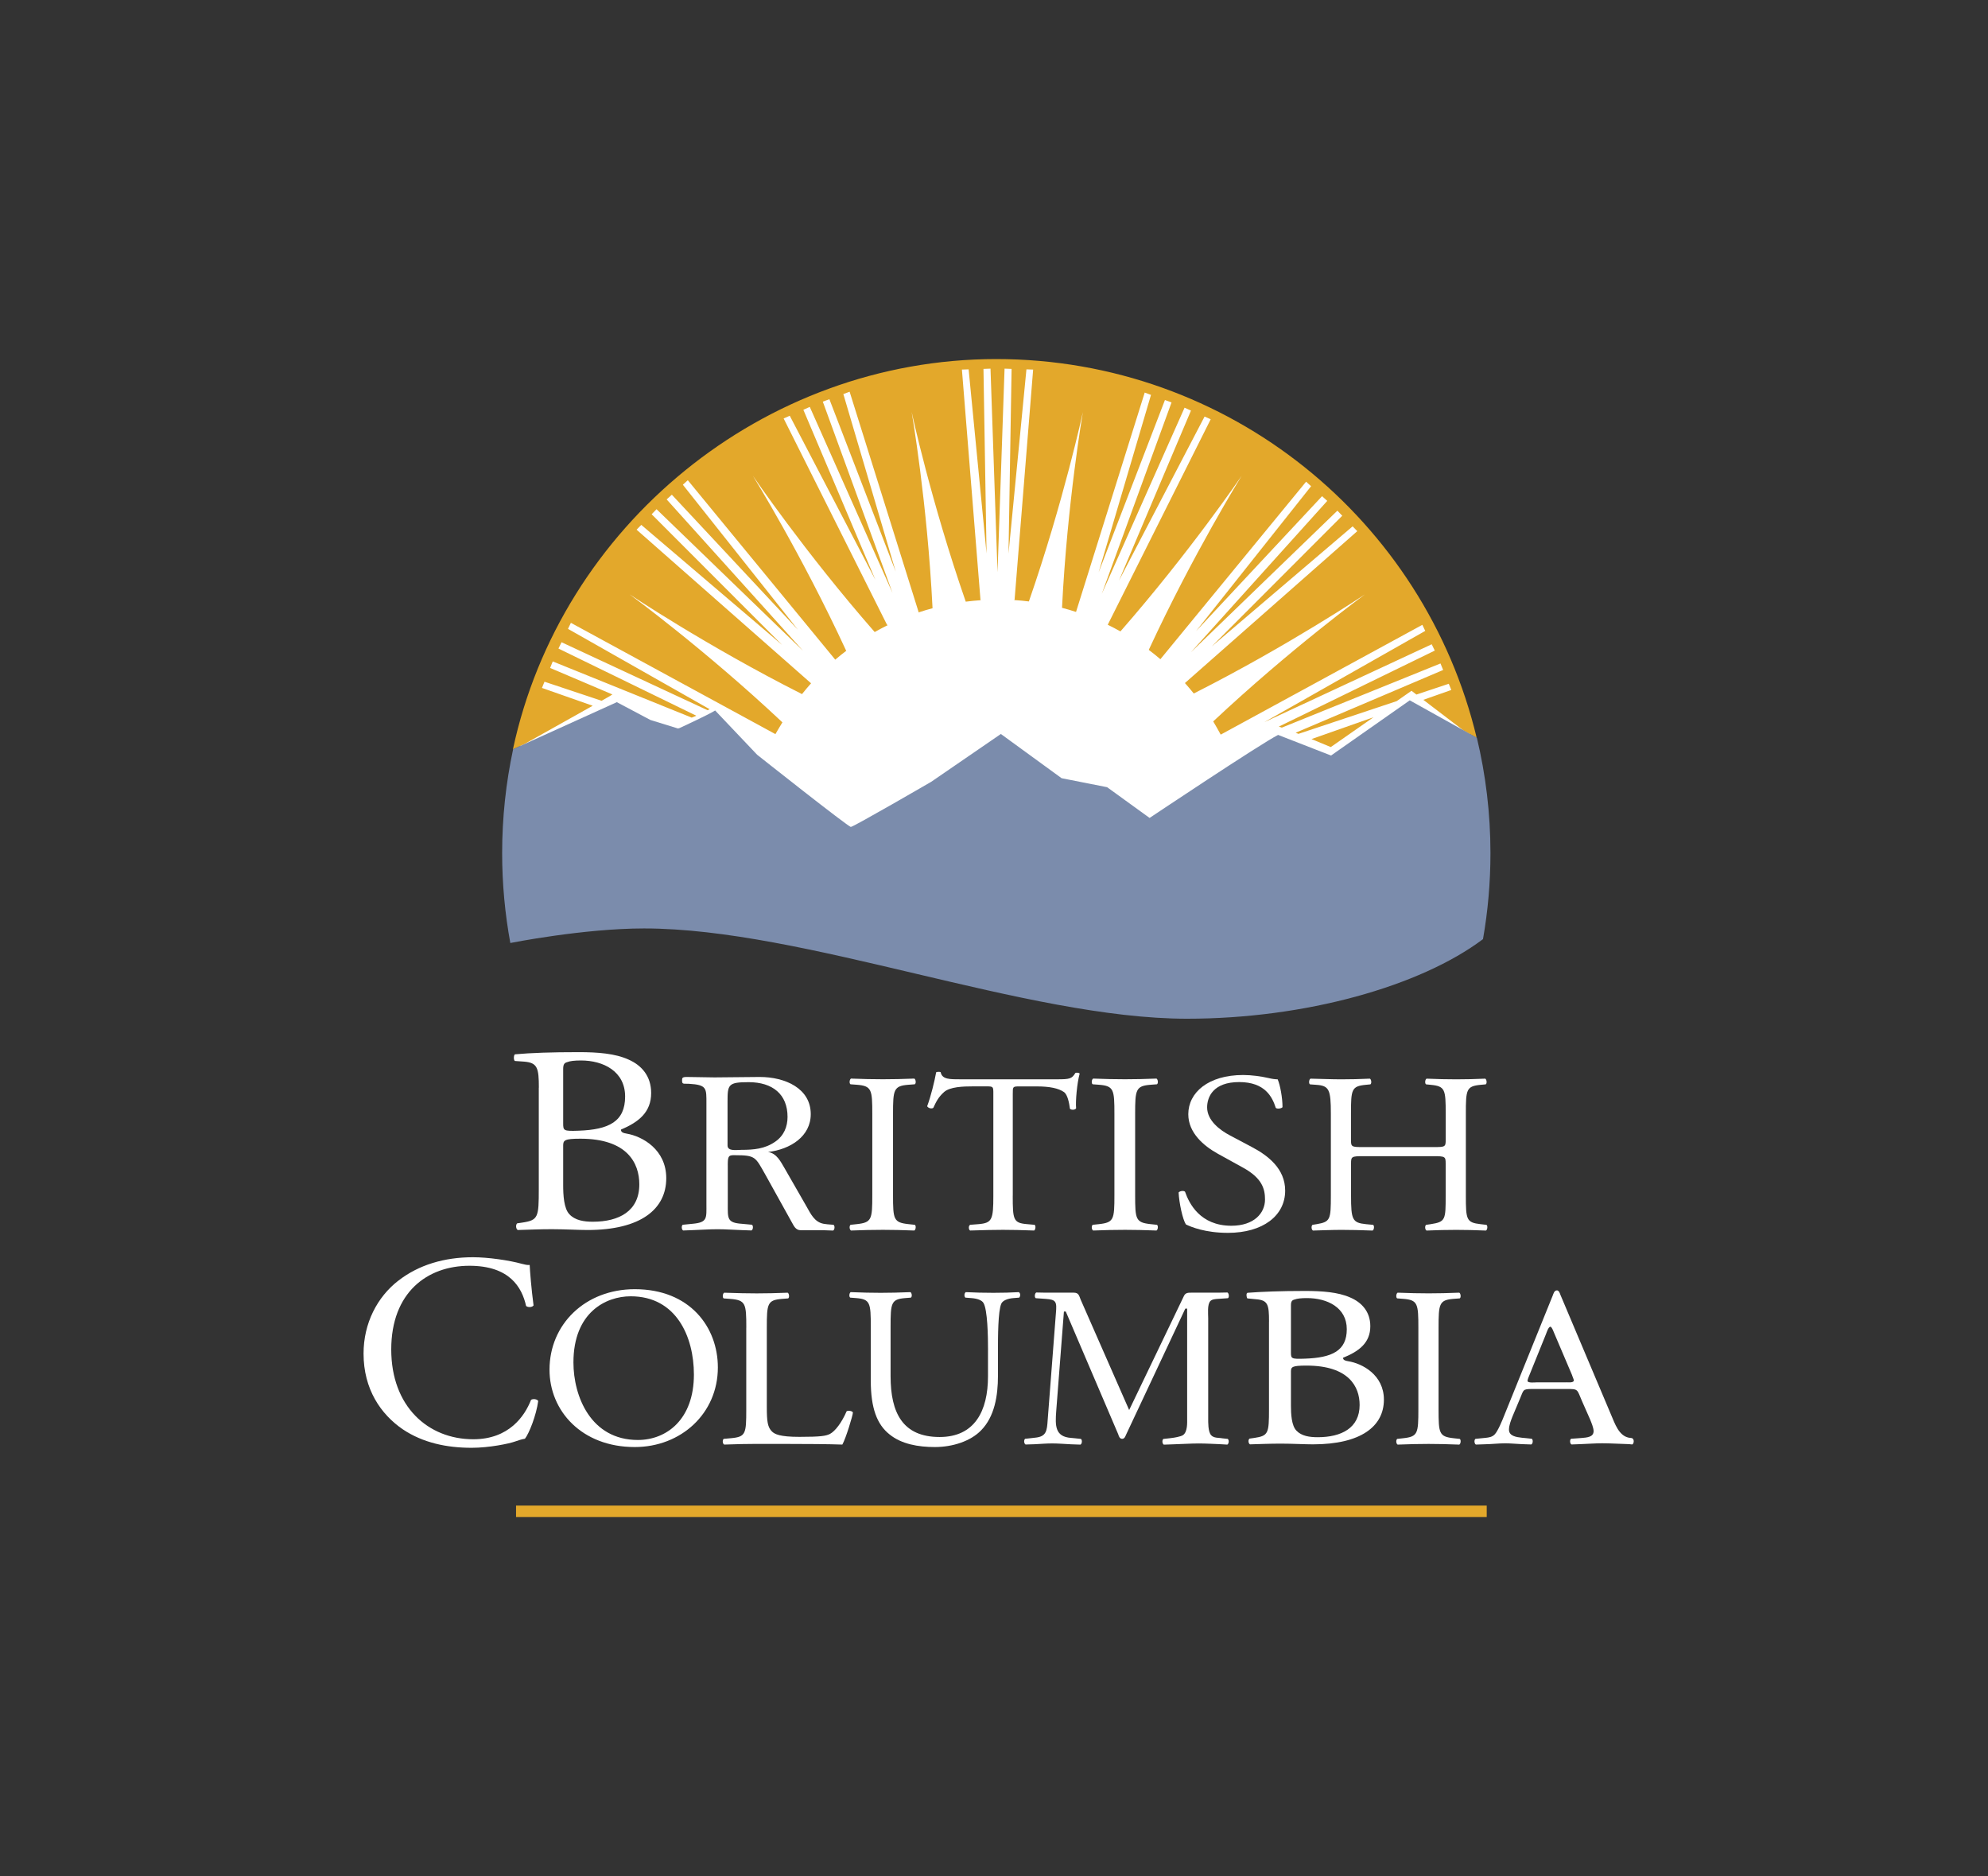 <?xml version="1.0" encoding="UTF-8"?>
<svg id="BCID" xmlns="http://www.w3.org/2000/svg" viewBox="0 0 554.31 523.05">
  <rect x="0" y="0" width="554.31" height="523.05" fill="#333333" stroke="none"/>
  <defs>
    <style>
      .cls-1 {
        fill: #7b8cac;
      }

      .cls-2 {
        fill: #fff;
      }

      .cls-3 {
        fill: #e3a82b;
      }

      .cls-4 {
        fill: none;
      }
    </style>
  </defs>
  <g>
    <g>
      <path class="cls-2" d="M150.25,303.26c0-5.51-.39-6.97-4.11-7.27l-2.59-.18c-.42-.33-.3-1.83,.08-1.86,4.46-.4,10.08-.6,17.77-.6,5.21,0,10.16,.37,13.88,2.08,3.55,1.56,6.28,4.54,6.28,9.31,0,5.36-3.47,8.12-8.43,10.2,0,.75,.66,.97,1.57,1.12,4.46,.75,11.07,4.47,11.07,12.43,0,8.64-7.11,14.45-21.98,14.45-2.4,0-6.44-.23-9.92-.23s-6.45,.15-9.5,.23c-.5-.23-.66-1.42-.17-1.86l1.49-.22c4.38-.67,4.54-1.49,4.54-9.31v-28.29Zm6.78,9.9c0,2.09,.08,2.24,4.3,2.09,8.43-.3,12.97-2.53,12.97-9.53s-6.03-10.05-12.31-10.05c-1.82,0-3.06,.15-3.8,.45-.83,.22-1.16,.6-1.16,1.94v15.11Zm0,17.27c0,2.68,.17,6.48,1.73,8.11,1.57,1.71,4.05,2.09,6.53,2.09,7.35,0,12.97-2.98,12.97-10.42,0-5.88-3.31-12.73-16.44-12.73-4.46,0-4.79,.45-4.79,1.94v11.02Z"/>
      <path class="cls-2" d="M243.22,310.58c0-6.74-.14-7.82-4.31-8.14l-1.76-.13c-.42-.25-.28-1.4,.14-1.59,3.53,.13,5.93,.19,8.89,.19s5.22-.06,8.75-.19c.42,.19,.56,1.34,.14,1.59l-1.76,.13c-4.16,.32-4.31,1.4-4.31,8.14v22.64c0,6.74,.14,7.63,4.31,8.08l1.76,.19c.42,.25,.28,1.4-.14,1.59-3.53-.13-5.93-.19-8.75-.19-2.96,0-5.36,.06-8.89,.19-.42-.19-.56-1.21-.14-1.59l1.76-.19c4.16-.45,4.31-1.34,4.31-8.08v-22.64Z"/>
      <path class="cls-2" d="M282.38,333.35c0,6.68,.13,7.63,3.97,7.95l2.12,.19c.4,.25,.26,1.4-.13,1.59-3.77-.13-6.02-.19-8.66-.19s-4.96,.06-9.19,.19c-.4-.19-.53-1.27,0-1.59l2.38-.19c3.77-.32,4.1-1.27,4.1-7.95v-28.43c0-1.97,0-2.03-1.98-2.03h-3.64c-2.84,0-6.48,.12-8.13,1.59-1.59,1.4-2.25,2.8-2.98,4.39-.53,.38-1.45,.06-1.72-.44,1.06-2.86,2.05-6.93,2.51-9.48,.2-.13,1.06-.19,1.26,0,.4,2.03,2.58,1.97,5.62,1.97h26.78c3.57,0,4.17-.13,5.16-1.78,.33-.13,1.06-.06,1.19,.19-.73,2.61-1.19,7.76-.99,9.67-.26,.51-1.39,.51-1.72,.13-.2-1.59-.66-3.94-1.65-4.64-1.52-1.08-4.03-1.59-7.67-1.59h-4.7c-1.98,0-1.92,.06-1.92,2.16v28.3Z"/>
      <path class="cls-2" d="M310.73,310.58c0-6.74-.14-7.82-4.3-8.14l-1.76-.13c-.42-.25-.28-1.4,.14-1.59,3.53,.13,5.93,.19,8.89,.19s5.22-.06,8.75-.19c.42,.19,.56,1.34,.14,1.59l-1.77,.13c-4.16,.32-4.31,1.4-4.31,8.14v22.64c0,6.74,.14,7.63,4.31,8.08l1.77,.19c.42,.25,.28,1.4-.14,1.59-3.53-.13-5.93-.19-8.75-.19-2.97,0-5.37,.06-8.89,.19-.42-.19-.56-1.21-.14-1.59l1.76-.19c4.16-.45,4.3-1.34,4.3-8.08v-22.64Z"/>
      <path class="cls-2" d="M342.36,343.73c-6.3,0-10.28-1.65-11.7-2.35-.9-1.4-1.88-5.92-2.03-8.91,.37-.45,1.5-.57,1.8-.19,1.12,3.24,4.2,9.47,12.91,9.47,6.3,0,9.38-3.5,9.38-7.31,0-2.8-.67-5.91-6.15-8.9l-7.13-3.94c-3.75-2.1-8.11-5.72-8.11-10.94,0-6.04,5.55-10.94,15.31-10.94,2.33,0,5.03,.38,6.98,.83,.98,.25,2.03,.38,2.63,.38,.68,1.53,1.35,5.09,1.35,7.76-.3,.38-1.5,.57-1.88,.19-.97-3.05-3-7.19-10.21-7.19s-8.93,4.13-8.93,7.06c0,3.69,3.6,6.36,6.38,7.82l6,3.18c4.73,2.48,9.38,6.17,9.38,12.21,0,7-6.23,11.77-15.98,11.77Z"/>
      <path class="cls-2" d="M380.13,322.35c-3.28,0-3.42,.13-3.42,2.04v8.97c0,6.68,.34,7.57,4.17,7.95l1.98,.19c.41,.25,.27,1.4-.14,1.59-3.7-.13-6.02-.19-8.69-.19-2.94,0-5.27,.13-7.94,.19-.41-.19-.55-1.21-.14-1.59l1.16-.19c3.83-.64,3.97-1.27,3.97-7.95v-22.89c0-6.68-.48-7.76-4.04-8.01l-1.78-.13c-.41-.25-.27-1.4,.14-1.59,3.35,.06,5.68,.19,8.62,.19,2.67,0,5-.06,7.94-.19,.41,.19,.55,1.34,.14,1.59l-1.3,.13c-3.97,.38-4.11,1.33-4.11,8.01v7.31c0,1.97,.14,2.04,3.42,2.04h19.57c3.29,0,3.42-.06,3.42-2.04v-7.31c0-6.68-.14-7.63-4.17-8.01l-1.3-.13c-.41-.25-.28-1.4,.14-1.59,3.15,.13,5.47,.19,8.28,.19s5-.06,8.07-.19c.41,.19,.55,1.34,.14,1.59l-1.44,.13c-3.97,.38-4.1,1.33-4.1,8.01v22.89c0,6.68,.14,7.5,4.1,7.95l1.64,.19c.41,.25,.28,1.4-.14,1.59-3.29-.13-5.61-.19-8.28-.19-2.8,0-5.27,.06-8.28,.19-.41-.19-.55-1.21-.14-1.59l1.3-.19c4.17-.64,4.17-1.27,4.17-7.95v-8.97c0-1.91-.14-2.04-3.42-2.04h-19.57Z"/>
      <path class="cls-2" d="M111.09,357.05c5.62-4.38,12.79-6.52,20.8-6.52,4.16,0,10.02,.84,13.64,1.84,.92,.23,1.46,.38,2.16,.31,.08,1.77,.46,6.6,1.08,11.29-.38,.54-1.54,.61-2.08,.15-1.16-5.22-4.62-11.21-15.79-11.21-11.79,0-21.81,7.45-21.81,23.34s10.25,25.03,22.88,25.03c9.94,0,14.33-6.45,16.1-10.98,.54-.38,1.7-.23,2,.31-.54,3.99-2.54,9.06-3.7,10.52-.92,.15-1.85,.46-2.7,.76-1.7,.62-7.24,1.77-12.17,1.77-6.93,0-13.56-1.38-19.19-5.15-6.16-4.22-10.94-11.21-10.94-21.11,0-8.52,3.85-15.82,9.71-20.35Z"/>
      <path class="cls-2" d="M153.22,381.89c0-12.72,10.02-22.45,23.77-22.45,15.42,0,23.17,10.62,23.17,21.81,0,12.85-10.28,22.2-23.17,22.2-14.82,0-23.77-10.11-23.77-21.56Zm40.26,1.34c0-10.49-4.87-21.81-17.63-21.81-6.94,0-15.96,4.51-15.96,18.44,0,9.41,4.81,21.62,17.96,21.62,8.01,0,15.63-5.72,15.63-18.25Z"/>
      <path class="cls-2" d="M275.49,376.42c0-3.94-.13-11.26-1.28-13.16-.47-.76-1.68-1.21-3.37-1.34l-1.68-.13c-.4-.45-.27-1.27,.13-1.53,2.56,.13,5.06,.19,7.69,.19,2.83,0,4.65-.06,7.08-.19,.54,.32,.47,1.14,.13,1.53l-1.62,.13c-1.69,.13-2.97,.7-3.37,1.53-.94,2.1-.94,9.41-.94,12.97v7.19c0,5.53-.94,11.38-4.72,15.2-2.9,2.99-7.89,4.64-12.88,4.64-4.65,0-9.3-.83-12.6-3.5-3.57-2.8-5.26-7.44-5.26-15.01v-15.01c0-6.61-.14-7.69-4.04-8.01l-1.69-.13c-.4-.25-.27-1.33,.13-1.53,3.37,.13,5.66,.19,8.36,.19s4.99-.06,8.29-.19c.4,.19,.54,1.27,.13,1.53l-1.62,.13c-3.91,.32-4.04,1.4-4.04,8.01v13.74c0,10.24,3.37,16.98,13.68,16.98,9.77,0,13.48-7.25,13.48-16.92v-7.31Z"/>
      <path class="cls-2" d="M353.84,368.47c0-4.75-.3-5.97-3.65-6.23l-2.38-.23c-.27-.25-.42-1.53,.07-1.57,4.02-.3,9.09-.51,16.02-.51,4.69,0,9.16,.32,12.52,1.8,3.2,1.35,5.66,3.92,5.66,8.03,0,4.62-3.13,7-7.6,8.8,0,.64,.59,.83,1.41,.96,4.02,.64,9.98,3.85,9.98,10.72,0,7.45-6.41,12.46-19.82,12.46-2.16,0-5.81-.2-8.94-.2s-5.81,.13-8.57,.2c-.45-.2-.6-1.22-.15-1.6l1.34-.19c3.95-.58,4.1-1.29,4.1-8.03v-24.41Zm6.11,8.54c0,1.8,.07,1.93,3.87,1.8,7.6-.26,11.7-2.18,11.7-8.22s-5.44-8.67-11.1-8.67c-1.64,0-2.76,.13-3.43,.39-.74,.19-1.04,.51-1.04,1.67v13.04Zm0,14.9c0,2.31,.15,5.59,1.56,7,1.42,1.48,3.65,1.8,5.89,1.8,6.63,0,11.7-2.57,11.7-8.99,0-5.08-2.98-10.98-14.83-10.98-4.02,0-4.32,.38-4.32,1.67v9.51Z"/>
      <rect class="cls-3" x="143.89" y="419.77" width="270.65" height="3.2"/>
      <path class="cls-2" d="M232.43,341.49l-1.77-.15c-.36-.04-.67-.08-.98-.13-2.58-.46-3.62-2.76-4.83-4.89l-6.1-10.63c-1.05-1.77-2.19-4.16-4.6-4.5,6.26-.75,11.91-4.36,11.91-10.56,0-7.16-7.09-10.36-14.25-10.36-4.29,0-8.21,.12-12.58,.12-2.41,0-5.28-.12-7.69-.12-1.34,0-1.36,.27-1.36,1.02,0,1.11,.47,.8,1.89,.88,5.09,.29,4.9,1.24,4.9,5.6v27.87c0,3.99,.35,5.18-3.84,5.56,0,0-.64,.06-1.01,.1l-1.77,.18c-.42,.38-.28,1.4,.14,1.59,.94-.04,2.62-.1,2.62-.1,2.32-.07,4.64-.25,6.96-.25s4.56,.18,6.85,.25h0c.81,.03,1.67,.06,2.62,.09,.42-.19,.57-1.21,.14-1.59l-1.79-.17c-.36-.04-.99-.09-.99-.09-4.23-.29-3.97-1.48-3.97-5.57v-10.49c0-.62-.08-2.25,.38-2.73,.38-.41,1.06-.34,1.66-.34,5.73,0,5.65,.54,8.37,5.31l7.38,13.29c.6,1.02,1.06,2.32,2.56,2.32h6.41c.81,.03,1.66,.05,2.6,.09,.42-.19,.57-1.21,.14-1.59Zm-25.73-20.9c-1.28,0-3.84,.48-3.84-1.22v-12.2c0-4.77,.15-5.45,5.88-5.45,6.71,0,10.85,3.41,10.85,9.67,0,2.72-.98,5.25-3.47,6.95-2.86,1.98-5.95,2.25-9.42,2.25Z"/>
      <g>
        <path class="cls-2" d="M208.09,370.15c0-6.68-.14-7.69-4.55-8.01l-1.75-.13c-.42-.25-.28-1.4,.14-1.59,3.92,.13,6.3,.19,9.09,.19s5.11-.06,8.6-.19c.42,.19,.56,1.33,.14,1.59l-1.68,.13c-4.13,.32-4.27,1.34-4.27,8.01v22.13c0,4,.21,5.66,1.47,6.87,.77,.7,2.1,1.46,7.62,1.46,5.95,0,7.41-.25,8.54-.83,1.4-.76,3.22-3.05,4.62-6.3,.42-.32,1.75-.06,1.75,.38,0,.7-1.96,7.19-2.94,8.9-3.57-.13-10.21-.19-17.42-.19h-6.44c-2.94,0-5.18,.06-9.09,.19-.42-.19-.56-1.21-.14-1.59l2.1-.19c4.06-.38,4.2-1.27,4.2-7.95v-22.89Z"/>
        <path class="cls-2" d="M395.48,370.27c0-6.74-.14-7.82-4.19-8.14l-1.72-.13c-.41-.25-.28-1.4,.14-1.59,3.43,.13,5.77,.19,8.65,.19s5.08-.06,8.52-.19c.41,.19,.55,1.33,.14,1.59l-1.72,.13c-4.05,.32-4.19,1.4-4.19,8.14v22.64c0,6.74,.14,7.63,4.19,8.08l1.72,.19c.41,.25,.28,1.4-.14,1.59-3.43-.13-5.77-.19-8.52-.19-2.88,0-5.22,.06-8.65,.19-.41-.19-.55-1.21-.14-1.59l1.72-.19c4.05-.45,4.19-1.34,4.19-8.08v-22.64Z"/>
        <path class="cls-2" d="M340.6,400.97c-.35-.04-1.01-.09-1.01-.09-.73-.07-1.37-.17-1.89-.74-.89-.95-.82-3.64-.82-4.72v-27.87c0-1.22-.3-3.84,.59-4.79,.45-.5,1.37-.58,2.2-.63h0c.5-.04,.51-.04,.95-.06l1.76-.12c.42-.25,.28-1.4-.14-1.59-.94,.03-1.8,.02-2.61,.05h0s-7.5,0-7.5,0c-.82,0-1.56,0-2,.88l-15.29,31.84-13.51-30.76c-.45-1.08-.52-1.96-1.93-1.96h-7.81c-.81-.03-1.71-.02-2.65-.05-.42,.19-.57,1.34-.14,1.59l1.76,.12c.36,.03,1.02,.07,1.02,.07,2.93,.19,3.11,.84,2.84,3.93l-2.3,29.89c-.2,3-.37,4.59-3.51,4.88,0,0-.67,.08-1.03,.12l-1.76,.19c-.42,.38-.28,1.4,.14,1.59,.93-.03,2.58-.08,2.58-.08,1.59-.08,3.22-.22,4.84-.22,1.75,0,3.5,.16,5.26,.24h0c.81,.03,1.67,.05,2.62,.09,.42-.19,.57-1.21,.14-1.59l-1.77-.19c-.46-.04-.98-.09-.98-.09-4.54-.31-4.44-3.51-4.15-7.43l2.15-27.8h.52l14.62,34.21c.15,.47,.37,1.28,1.11,1.28,.67,0,.89-.74,1.11-1.22l16.48-35.08h.52v30.57c0,1.21,.15,3.71-1.11,4.66-.66,.49-2.8,.78-2.8,.78-.3,.05-.61,.09-.96,.13l-1.77,.19c-.42,.38-.28,1.4,.14,1.59,.93-.03,2.58-.09,2.58-.09,2.39-.06,4.82-.24,7.25-.24,1.75,0,5.17,.17,5.17,.17,.81,.02,1.74,.11,2.69,.15,.42-.19,.57-1.21,.14-1.59l-1.76-.19Z"/>
        <path class="cls-2" d="M455.29,401.15l-.24-.19c-.35-.04-.66-.08-.96-.13-2.75-.61-3.82-3.93-4.84-6.29l-14.15-33.5c-.14-.4-.42-1.27-.98-1.27-.77,0-.98,.94-1.19,1.47l-13.52,33.43c-.49,1.26-1.75,4.34-2.66,5.27-.7,.72-1.61,.85-2.58,.95,0,0-.76,.07-1.13,.11l-1.66,.17c-.42,.38-.28,1.4,.14,1.59,.94-.03,2.62-.09,2.62-.09,1.85-.03,3.7-.26,5.55-.26,1.56,0,3.11,.17,4.67,.23,0,0,1.67,.06,2.61,.09,.42-.19,.57-1.21,.14-1.59l-1.76-.19c-.35-.04-.96-.09-.96-.09-1.62-.18-3.65-.47-3.65-2.26,0-1.2,.56-2.6,.98-3.67l2.1-5c1.05-2.4,.63-2.67,3.43-2.67h9.53c3.36,0,2.87,0,4.34,3.41l2.24,5.07c.35,.87,.98,2.34,.98,3.27,0,1.68-1.83,1.79-3.54,1.93,0,0-.57,.05-1.06,.08l-1.7,.12c-.42,.38-.28,1.4,.14,1.59,.94-.03,2.62-.1,2.62-.1,1.99-.07,4-.23,5.92-.23,2.45,0,4.91,.17,7.36,.23h0c.8,.02,.12,.05,1.05,.09,.42-.19,.57-1.21,.14-1.59Zm-18.54-15.74h-8.26c-.29,0-2.58,.27-2.58-.41,0-.2,.14-.61,.21-.81l4.96-12.27c.14-.34,.65-2.02,1.22-2.02,.43,0,1.01,1.75,1.15,2.02l4.88,11.46c0,.13,.5,1.21,.5,1.48,0,.74-1.65,.54-2.08,.54Z"/>
      </g>
    </g>
    <path class="cls-2" d="M179.48,256.19c44.7,0,106.54,25.17,151.41,25.17,32.02,0,63.26-8.54,81.04-21.13,1.24-7.39,1.9-14.98,1.9-22.72,0-75.13-60.91-136.04-136.04-136.04s-136.04,60.91-136.04,136.04c0,7.65,.64,15.15,1.86,22.46,4.9-.91,21.57-3.79,35.87-3.79Z"/>
    <g>
      <polygon class="cls-3" points="365.68 206.06 371.06 208.29 382.98 199.97 365.68 206.06"/>
      <path class="cls-3" d="M165.25,196.77l-14.14-4.97,.71-1.73,15.92,5.31,.07-.04,2.1-1.19,.84-.53-17.36-7.39,.73-1.82,38.75,15.67,1.28-.53-38.44-18.73,.86-1.76,40.73,18.96,.56-.29-39.49-22.4,.81-1.68,57.03,31.03c.47-.86,1.44-2.44,1.95-3.28-21.68-20.39-42.61-35.69-42.61-35.69,0,0,21.52,14.41,48.07,27.81,.88-1.09,1.6-1.97,2.53-3.01l-48.65-42.83,1.31-1.34,39.27,33.47-36.38-36.43,1.36-1.41,40.84,39.47-38.02-42.2,1.45-1.31,35.14,37.63-32.07-40.41,1.38-1.26,41.11,50.03c1.06-.92,1.95-1.61,3.06-2.46-12.44-26.91-26.02-48.8-26.02-48.8,0,0,14.46,21.28,33.96,43.56,1.19-.67,2.4-1.31,3.63-1.92l-.21-.13-28.81-57.5,1.71-.75,23.87,45.74-20.08-47.41,1.79-.8,23.08,51.9-19.45-53.37,1.84-.67,18.49,48.05-14.6-49.49,1.75-.65,19.22,61.38-.04,.16,.05-.02c1.28-.43,2.58-.81,3.89-1.16-1.46-29.48-5.82-54.7-5.82-54.7,0,0,5.4,25,15.08,52.87,1.35-.17,2.71-.31,4.07-.4l-.04-.06h.17l-.1-.14-5.17-64.11,1.87-.06,5,51.35-.86-51.48,1.96-.07,1.96,56.77,1.96-56.77,1.96,.07-.86,51.48,5-51.35,1.87,.06-5.17,64.11-.1,.14h.03v.02s.07,0,.07,0c1.34,.08,2.67,.22,3.98,.38,9.67-27.84,15.06-52.8,15.06-52.8,0,0-4.35,25.14-5.82,54.57,1.32,.35,2.63,.73,3.91,1.15l19.15-61.16,1.75,.65-14.6,49.48,18.49-48.05,1.84,.67-19.45,53.37,23.08-51.9,1.79,.8-20.08,47.41,23.87-45.74,1.71,.75-28.71,57.3,.05,.02c1.18,.58,2.34,1.19,3.49,1.83,19.42-22.21,33.79-43.37,33.79-43.37,0,0-13.49,21.74-25.89,48.52,1.11,.84,2.19,1.7,3.24,2.6l40.63-49.49,1.39,1.26-32.08,40.41,35.14-37.63,1.45,1.31-38.02,42.2,40.84-39.47,1.36,1.41-36.38,36.43,39.27-33.47,1.3,1.34-48.06,42.35,.03,.03c.84,.94,1.65,1.9,2.44,2.88,26.39-13.34,47.71-27.62,47.71-27.62,0,0-20.72,15.16-42.29,35.4,.59,.99,1.55,2.67,2.09,3.69l56.22-30.61,.81,1.69-44.88,25.45,46.68-21.72,.86,1.76-43.48,21.19,.83,.29,44.24-17.89,.74,1.82-41.12,17.49,.77,.32,27.4-9.13,4.13-2.88,1.37,1.05,9.02-3.01,.71,1.73-7.8,2.75,11.27,8.6,3.61,2.01c-14.49-60.58-68.98-105.62-134-105.62s-121.42,46.63-134.73,108.82c.17-.08,.34-.16,.51-.24l1.65-.75,1.01-.47,19.01-10.66Z"/>
    </g>
    <path class="cls-1" d="M142.29,262.92s20.32-4.06,37.29-4.06c44.7,0,106.54,25.17,151.41,25.17,32.92,0,65.02-9.03,82.51-22.19,1.37-7.79,2.08-15.8,2.08-23.98,0-11.08-1.32-21.85-3.79-32.17l-18.71-10.43-21.95,15.39-14.76-5.75c-5,2.53-35.83,23.15-35.83,23.15l-11.84-8.57-12.7-2.51-16.93-12.33-19.42,13.33s-21.67,12.58-22.41,12.58-26.14-20.13-26.14-20.13l-11.7-12.33c-1.99,1.26-9.95,4.91-9.95,4.91l-.41,.11-7.7-2.38-9.35-4.96-28.41,12.88c-.17,.08-.34,.16-.51,.24-2,9.34-3.06,19.03-3.06,28.96,0,8.56,.79,16.93,2.28,25.06Z"/>
  </g>
  <rect class="cls-4" width="554.31" height="523.05"/>
</svg>